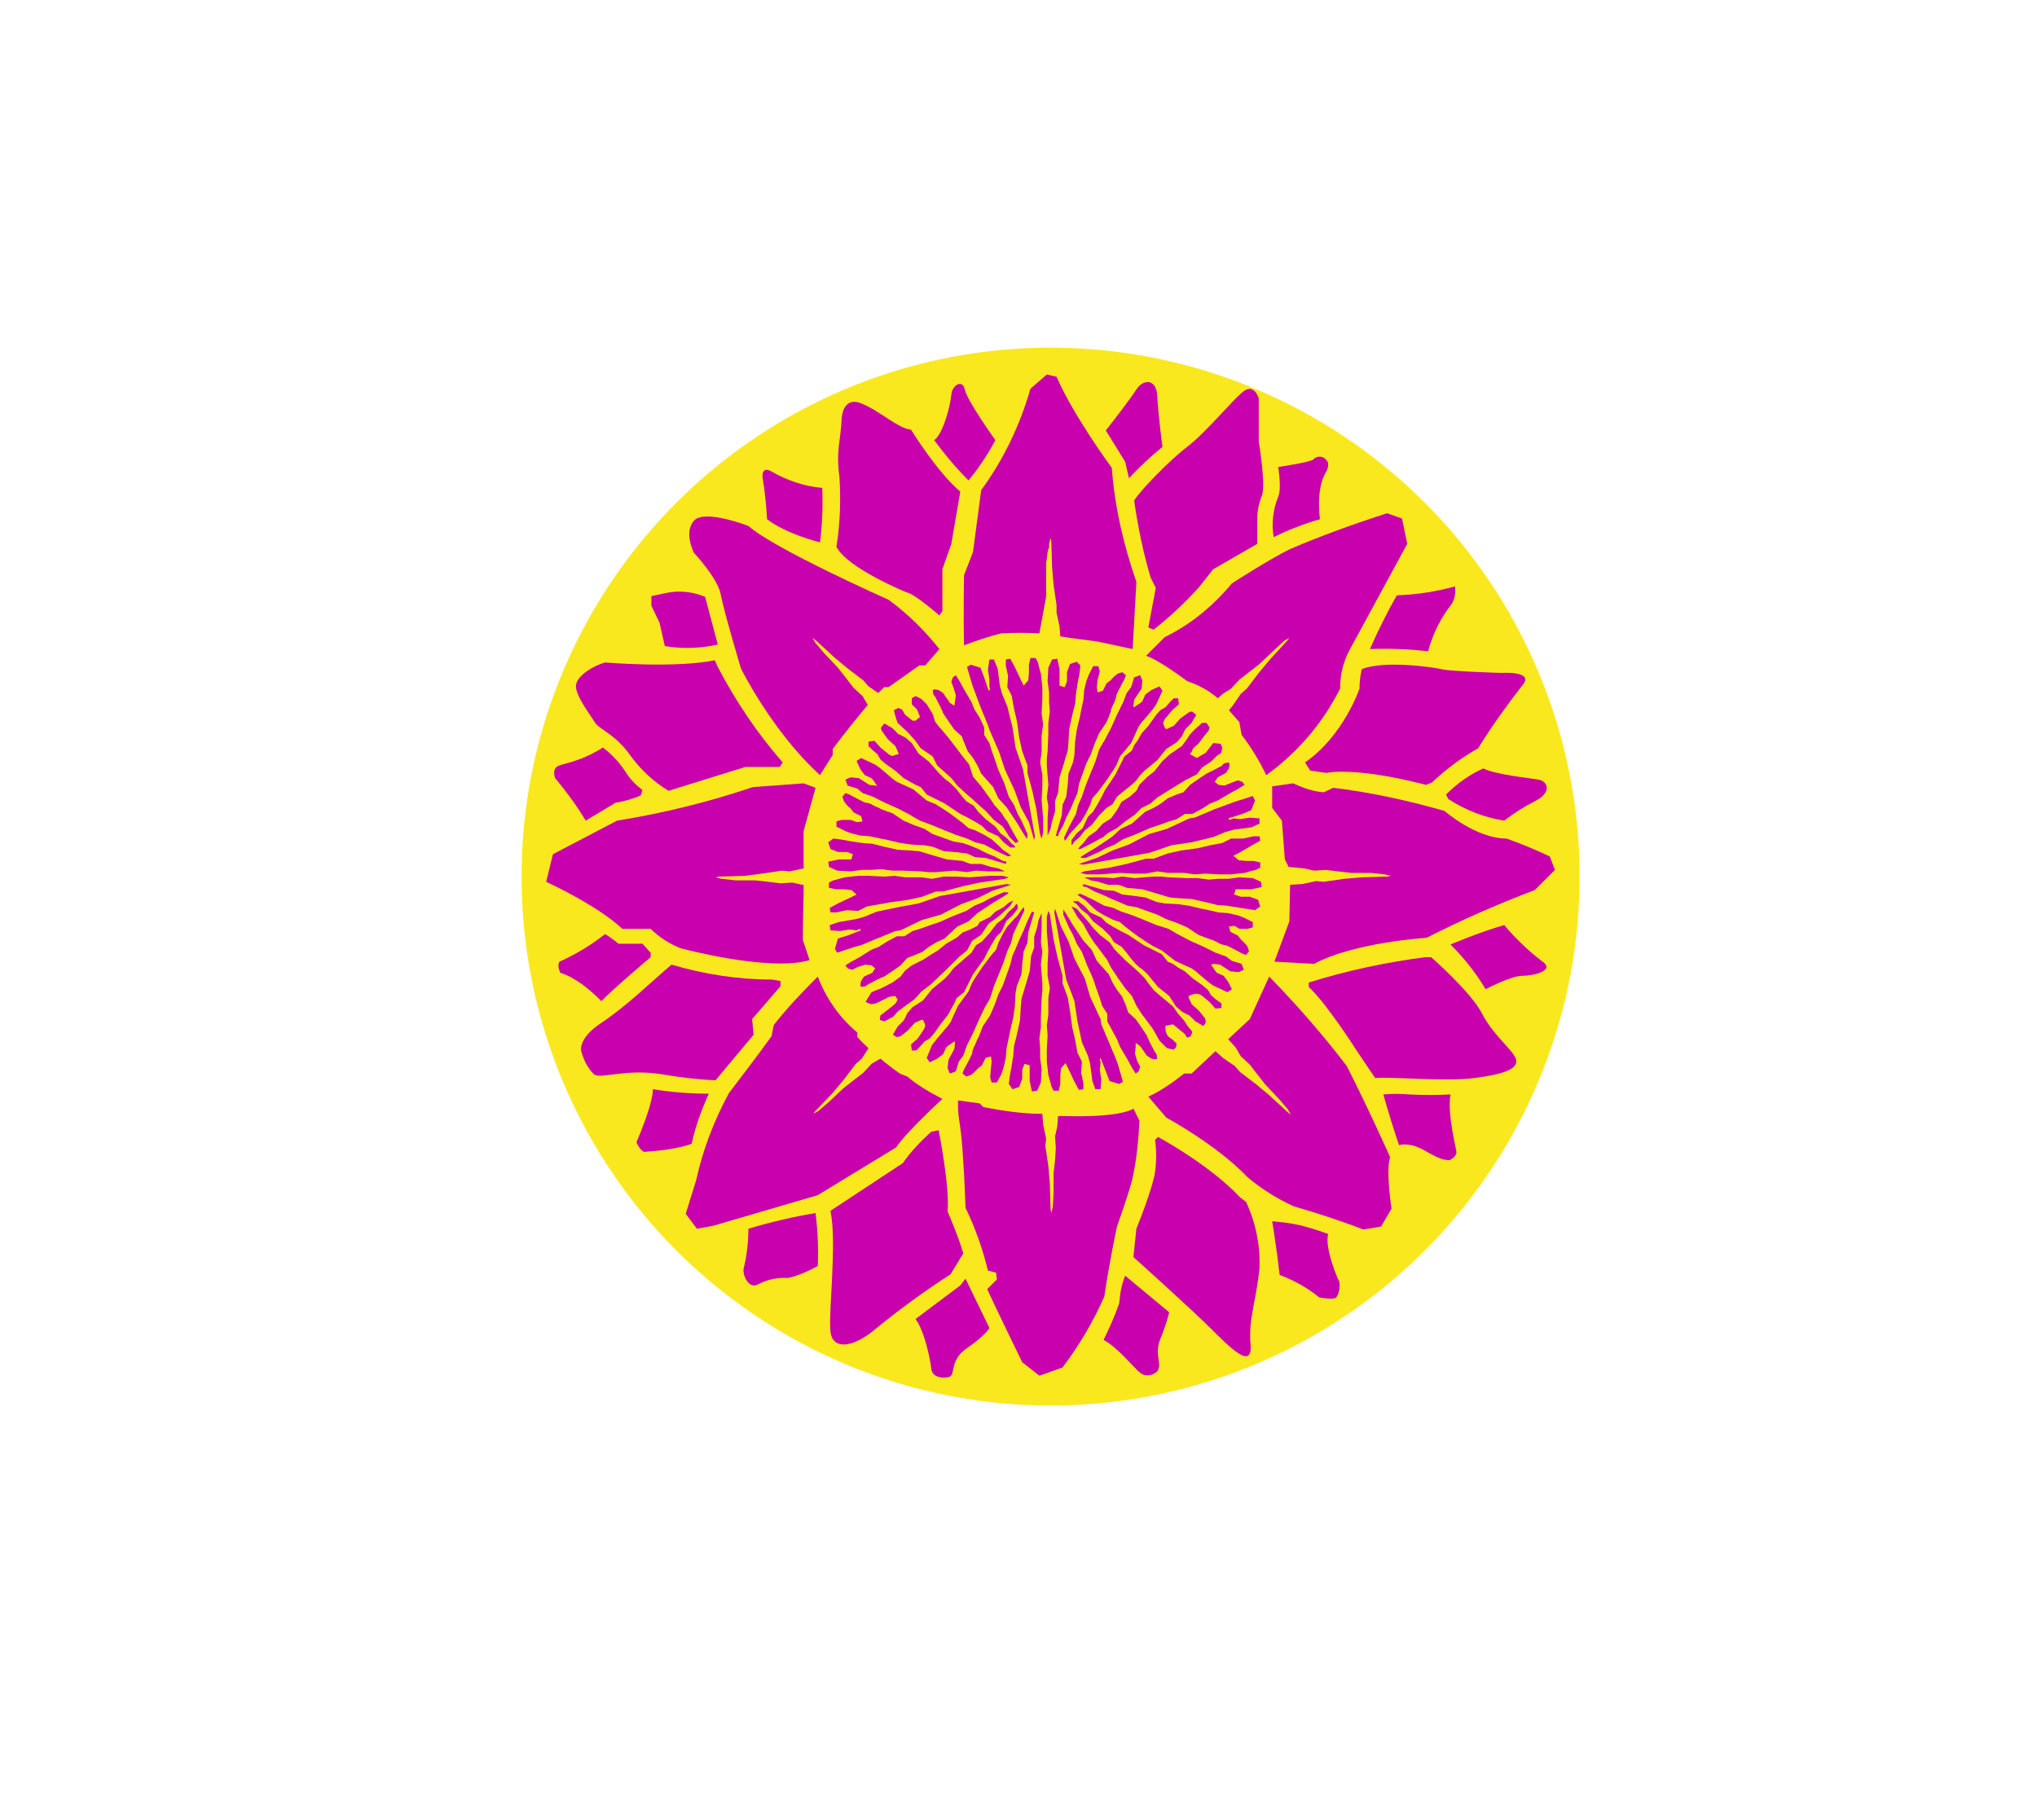 <?xml version="1.0" encoding="utf-8"?>
<!-- Generator: Adobe Illustrator 23.0.1, SVG Export Plug-In . SVG Version: 6.00 Build 0)  -->
<svg version="1.1" xmlns="http://www.w3.org/2000/svg" xmlns:xlink="http://www.w3.org/1999/xlink" x="0px" y="0px"
	 viewBox="0 0 273 243.9" style="enable-background:new 0 0 273 243.9;" xml:space="preserve">
<style type="text/css">
	.st0{fill:#FAE81F;}
	.st1{fill:#C900AE;}
</style>
<g id="Layer_2">
	<circle class="st0" cx="140.8" cy="117.5" r="70.9"/>
</g>
<g id="Layer_1">
	<title>Emblem</title>
	<g>
		<path class="st1" d="M181.1,86.7c-1,1.7-1.5,3.6-1.5,5.6c-2.3,4.6-5.7,8.6-9.9,11.6c-0.9-1.9-2-3.7-3.3-5.4l-0.3-1.7l-1.4-1.6
			l0.5-0.6l1.1-1.6l0.8-0.7l1.6-2.1l1.5-1.8l2.3-2.5l0.3-0.4l-0.7,0.4l-1.4,1.3l-1.9,1.8l-1.4,1.1l-1.3,1l-1.1,1.2l-1.1,0.7
			l-0.7,0.6l-0.1-0.1c-1.2-1-2.5-1.7-4-2.2c0,0-3.7-2.8-5.5-3.4l2.5-2.5c3.5-1.7,6.5-4.2,9-7.2c0,0,5.1-3.3,7.8-4.6
			c4.2-1.8,8.6-3.4,13-4.8l2,0.7l0.7,3.4L181.1,86.7z"/>
		<path class="st1" d="M208.4,116.6l-2.7,2.7c-5,1.9-9.8,4-14.5,6.4c0,0-9.7,0.6-15.1,3.5l-5.3-0.3l2-5.4l0.1-4.9l1.6-0.1l1.9-0.4
			l1,0.1l2.7-0.4l2.4-0.2l3.4-0.1l0.5-0.1l-0.8-0.2l-1.9-0.2h-2.6l-1.8-0.2l-1.6-0.2l-1.6,0.1l-1.3-0.3l-2.1-0.2l-0.5-1l-0.4-5.2
			l-1.3-1.7v-2.9l2.8-0.4c1.3,0.6,2.7,1.1,4.1,1.2l1.3-0.6c5,0.6,10,1.7,14.9,3.1c0,0,4.2,3.7,8.3,3.7c2,0.7,3.9,1.5,5.8,2.4
			L208.4,116.6z"/>
		<path class="st1" d="M186.5,162l-1.4,2.4l-2.4,0.4c-3.1-1.2-6.2-2.2-9.3-3.1c-2.2-1-4.3-2.3-6.2-3.9c-4.2-4.4-10.9-8-10.9-8
			l-2.4-2.8c1.7-0.8,3.3-1.9,4.8-3.1h1l3.2-3l1,0.9l1.6,1.1l0.7,0.8l2.1,1.6l1.8,1.5l2.5,2.3l0.4,0.3l-0.4-0.7l-1.2-1.4l-1.8-1.9
			l-1.1-1.4l-1-1.3l-1.2-1.1l-0.7-1.2l-1-1.1l2.9-2.7l2.6-5.7c3.7,3.8,7.2,7.8,10.4,12c3,5.9,5.8,12.2,5.8,12.2
			C185.7,157.1,186.5,162,186.5,162z"/>
		<path class="st1" d="M152.3,78l-0.5,9l-4.7-1l-3.7-0.5l-1.3-0.2L142,84l-0.4-1.9v-1l-0.4-2.7l-0.2-2.4l-0.1-3.4l-0.1-0.5l-0.2,0.8
			v0.5l-0.1,0.2l-0.1,0.4l-0.2,1.6V80l-0.9,4.9c-1.7-0.1-3.4-0.1-5.1,0c-1.7,0.4-3.4,1-5,1.6c-0.1-4.6,0-9.4,0-9.4l1.2-3.1l1.1-8.3
			c3-4.1,5.2-8.7,6.6-13.6l2.2-1.9l1.3,0.3c2.3,5.3,7.4,12.2,7.4,12.2C149.4,68,150.6,73.1,152.3,78z"/>
		<path class="st1" d="M152.7,150.2c-0.1,2.7-0.4,5.5-1,8.1c-0.8,2.8-2,6.1-2,6.1s-1,4.6-1.7,9.4c-1.5,3.4-3.4,6.6-5.6,9.5l-3.1,1.1
			l-2.3-1.8c0,0-3.7-7.6-4.7-9.8l1.3-1.3l-0.1-0.9l-1.1-0.3c-0.7-2.9-1.7-5.7-3-8.4c0,0-0.1-3.5-0.4-7.7s-0.7-4.4-0.6-6.7l2.9,0.4
			l0.5,0.5c2.6,0.5,5.3,0.9,7.9,0.9l0.1,1.4l0.4,1.9l-0.1,1l0.4,2.7l0.2,2.4l0.1,3.4l0.1,0.5l0.2-0.8l0.1-1.9v-2.6l0.2-1.8l0.1-1.6
			l-0.1-1.6l0.3-1.3l0.1-1.4h1c7.7,0.2,9.1-1,9.1-1L152.7,150.2z"/>
		<path class="st1" d="M126.3,147.3c0,0-4.8,4.4-6.2,6.5l-10.5,6.4c0,0-8.5,2.5-14,4.1l-2.2,0.4l-1.5-2l1.4-4.5
			c0.9-4.1,2.4-8,4.4-11.7c0,0,3.7-4.8,5.7-7.6l0.3-1.5c1.8-2.3,3.8-4.4,5.9-6.5c1.1,2.9,2.9,5.5,5.3,7.5v0.6c0,0,0.5,0.6,1.5,1.5
			l-0.9,1.4l-0.8,0.7l-1.6,2.1l-1.5,1.8l-2.3,2.4l-0.3,0.4l0.7-0.4l1.4-1.2l1.9-1.8l1.4-1.1l1.3-1l1.1-1.2l1.2-0.7l0,0
			c0.7,0.6,1.6,1.3,2.6,2l1,0.4C123,145.5,124.6,146.4,126.3,147.3z"/>
		<path class="st1" d="M107.6,126l0.9,2.7c-5.5,1.6-17.3-1.6-17.3-1.6c-1.5-0.6-2.9-1.5-4-2.6h-3.8c-3.4-3.2-10.2-6.3-10.2-6.3
			l0.9-3.7l8.6-4.5c6.2-1,12.3-2.5,18.2-4.5l6.8-0.5l1.6,0.6l-1.6,5.8v5l-1.9,0.4l-1-0.1l-2.7,0.4l-2.3,0.3l-3.4,0.1l-0.5,0.1
			l0.8,0.2l1.9,0.2h2.6l1.8,0.2l1.6,0.2l1.6-0.1l1.3,0.3h0.2v1.4C107.6,123.2,107.6,126,107.6,126z"/>
		<path class="st1" d="M125.9,87l-1.9,2.2h-0.8l-4.1,2.9h-0.6c-0.2,0.2-0.5,0.5-0.8,0.8l-1.3-0.9l-0.7-0.8l-2.1-1.6l-1.8-1.5
			l-2.5-2.3l-0.4-0.3l0.4,0.7l1.2,1.4l1.8,1.9l1.1,1.4l1,1.3l1.2,1.1l0.7,1.2l0,0c-2.3,2.7-4.7,5.9-4.7,5.9v0.8l-1.7,2.7
			c-6.4-5.8-10.6-14.3-10.6-14.3s-2.3-7.7-2.7-9.9S93,74.1,93,74.1s-1.4-2.7,0-4.3s7.3,0.7,7.3,0.7c3.5,3.1,18.8,9.9,18.8,9.9
			C121.7,82.3,123.9,84.5,125.9,87z"/>
		<path class="st1" d="M152,67.1c0.5,3.5,1.2,6.9,2.2,10.3l0.7,1.4l-1,5.3l0.7,0.3c2.2-1.7,4.2-3.6,6.1-5.7l1.9-2.4
			c0,0,4-2.3,5.9-3.4v-3.3c0-1.1,0.2-2.1,0.6-3.1c0.6-1.4-0.4-7.3-0.4-7.3v-5.8c0,0-0.6-2.1-2.1-0.9s-5,5.5-7.5,7.4
			S152.6,66,152,67.1z"/>
		<path class="st1" d="M182.5,89.7c-0.2,0.9-0.3,1.8-0.3,2.6c0,0-2.1,6.3-7.3,9.9l0.7,1.1l2.2,0.3c0,0,3.6-0.9,13.3,1.6l0.8-0.3
			c1.9-1.8,3.9-3.3,6.2-4.6c1.8-2.9,3.8-5.7,5.9-8.4c1.8-2-2.7-1.7-2.7-1.7s-6.9-0.2-8.1-0.5S185.4,88.5,182.5,89.7z"/>
		<path class="st1" d="M121.5,79.4c1.1,0.2,4.4,3.1,4.4,3.1l0.4-0.6v-5.6l1.2-3.4l1.2-7c-3.1-2.6-6.6-8.3-6.6-8.3
			c-1.8-0.2-4-2.4-6.6-3.5s-2.7,2-2.7,2c-0.1,2.9-0.8,4.2-0.3,7.8c0.2,3.1,0.1,6.3-0.4,9.4C113.6,76.2,121.5,79.4,121.5,79.4z"/>
		<path class="st1" d="M84.5,101.3c1.4,1.9,3.1,3.5,5.1,4.7l10.3-3.2h4.6l0.4-0.6c-3.4-3.9-6.3-8.2-8.7-12.8l-0.4-0.9
			c-5.3,1.1-14.7,0.3-14.7,0.3c-1.5,0.4-3.7,1.7-3.9,3s1.9,4,2.5,5S82.5,98.4,84.5,101.3z"/>
		<path class="st1" d="M88.7,144c2.4,0.4,4.8,0.7,7.2,0.8l5.1-6.1l-0.2-2.1l3.8-4.4v-0.7l-1.1-0.2c-4.6,0-9.1-0.7-13.5-2
			c-2.7,2.3-6.2,5.7-9.4,7.8s-2.7,3.8-2.7,3.8c0.3,1.1,0.8,2.2,1.7,3.1C80.5,144.7,83.8,143.2,88.7,144z"/>
		<path class="st1" d="M129.1,168c-0.7-2.4-2.1-5.6-2.1-5.6c0.3-3.4-1.2-10.9-1.2-10.9l-1,0.2c-1.4,1.3-2.7,2.6-3.8,4.2l-9.7,6.4
			c0.9,4.3-0.3,13.6,0,16.2s3.2,2.1,6.2-0.5c3.2-2.6,6.5-5,9.9-7.2L129.1,168z"/>
		<path class="st1" d="M166.2,160.5c-4.1-4.4-11-8.1-11-8.1l-0.4,0.4c0.2,1.4,0.2,2.9,0,4.3c-0.3,2.2-2.5,7.6-2.5,7.6l-0.4,3.8
			c0,0,7.8,7,10.4,9.6s5.6,5.6,5.3,2.1s0.8-5.9,1.2-10.3c0.1-3-0.5-6-1.8-8.8L166.2,160.5z"/>
		<path class="st1" d="M198.7,136c-1.4-2.9-6.9-7.7-6.9-7.7H191c-5.3,0.7-10.5,1.8-15.6,3.4v0.6c2.4,2.2,6.4,8.5,6.4,8.5l2.5,3.7
			c2.3-0.2,9.4,0.5,13.3,0s5.8-1.2,5.6-2.4S200.2,138.9,198.7,136z"/>
		<path class="st1" d="M89.1,86.6c2.4,0.4,4.8,0.3,7.1-0.2L94.5,80c-1.7-0.7-3.5-0.9-5.3-0.5l-1.9,0.4v1.3l1.1,2.3L89.1,86.6z"/>
		<path class="st1" d="M102.8,69.6c2.6,2,7.1,3.1,7.1,3.1c0.3-2.4,0.4-4.8,0.3-7.3c-2.4-0.2-4.7-1-6.8-2.2c-1.4-0.8-1.2,0.8-1.2,0.8
			C102.5,65.8,102.7,67.7,102.8,69.6z"/>
		<path class="st1" d="M129.8,64.4c1.4-1.7,2.6-3.5,3.6-5.4c0,0-3.8-5.3-4.1-6.8c-0.3-1.4-1.7-0.6-1.8,0.7s-1.1,5.3-2.3,6.1
			C126.6,60.9,128.1,62.7,129.8,64.4z"/>
		<path class="st1" d="M151.3,64.1c1.4-1.5,2.9-2.9,4.5-4.2c0,0-0.6-4.4-0.7-6.8s-1.9-2.3-2.8-0.9s-3,4.1-4.1,5.5l2.6,4.2
			L151.3,64.1z"/>
		<path class="st1" d="M176.9,69.6c0,0-0.6-4,0.8-6.3c0,0,0.7-1.1,0-1.7c-0.4-0.5-1.2-0.5-1.6-0.1c0,0-0.1,0.1-0.1,0.1
			c-0.6,0.4-4.7,1-4.7,1s0.5,2.9,0,4c-0.7,1.7-0.9,3.6-0.6,5.4C172.7,71,174.8,70.2,176.9,69.6z"/>
		<path class="st1" d="M183.6,87c2.6-0.1,5.2,0,7.8,0.3c0.6-2.3,1.7-4.5,3.2-6.4c0.4-0.7,0.5-1.5,0.4-2.3c-2.5,0.7-5.1,1.1-7.8,1.2
			C185.9,82.1,184.7,84.5,183.6,87z"/>
		<path class="st1" d="M193.8,106.5l0.3,0.6c2.3,1.5,4.9,2.5,7.5,2.9c1.3-1,2.7-1.9,4.1-2.6c2.4-1.2,1.7-2.7,0.5-2.9
			s-5.9-0.7-7.4-1.5C197,103.8,195.3,105,193.8,106.5z"/>
		<path class="st1" d="M78.5,110l4-2.4c1.2-0.2,2.3-0.5,3.4-1l0.2-0.7c-0.9-0.7-1.7-1.5-2.3-2.5c-0.8-1.2-1.8-2.3-3-3.2
			c-3.3,2.1-5.6,2.1-6.2,2.6s-0.2,1.5-0.2,1.5C75.9,106.1,77.3,108,78.5,110z"/>
		<path class="st1" d="M80.6,134.2c1.4-1.5,6.6-5.9,6.6-5.9v-0.6c-0.4-0.4-0.7-0.8-1.1-1.2h-3.2c-0.7-0.6-1.8-1.3-1.8-1.3
			c-1.9,1.5-3.9,2.7-6.1,3.7c-0.4,0.5,0.1,1.5,0.1,1.5C77.8,131.2,80.6,134.2,80.6,134.2z"/>
		<path class="st1" d="M206.6,128.8c-1.8-1.4-3.5-3-5-4.8c-3.2,0.9-7.2,2.6-7.2,2.6c1.8,1.8,3.4,3.8,4.7,6c0,0,3.4-1.8,4.9-1.8
			S208.6,130.1,206.6,128.8z"/>
		<path class="st1" d="M95,146.6c-2.5,0-5-0.2-7.5-0.6c0,2.1-2.2,7.1-2.2,7.1c0.2,0.5,0.5,1,1,1.3c4.7-0.3,6.4-1.1,6.4-1.1
			C93.2,151,94,148.8,95,146.6z"/>
		<path class="st1" d="M194.4,146.7c-1.8,0.1-3.7,0.1-5.5,0c-1.2-0.1-2.3-0.1-3.5,0c0,0,0.9,3.3,2.1,6.8c0,0,1.3-0.5,3.4,0.7
			s2.6,1.3,3.4,1.3c0.4-0.2,0.8-0.5,0.9-1C195.3,154.5,193.9,149.3,194.4,146.7z"/>
		<path class="st1" d="M100.3,164.7c0,1.8-0.2,3.5-0.6,5.2c-0.3,0.8,0.6,3.1,2,2.2c1.2-0.6,2.5-0.9,3.9-0.8c1.4-0.3,2.7-0.9,4-1.6
			c0.1-2.4,0-4.7-0.3-7.1C106.3,163.1,103.3,163.8,100.3,164.7z"/>
		<path class="st1" d="M178,165.4c-1.4-0.5-2.9-1-4.4-1.3c-1-0.2-2-0.3-3.1-0.4c0,0,0.6,3.6,1,7.2c1.9,0.7,3.7,1.7,5.3,3
			c0,0,1.9,0.4,2.3,0c0.4-0.6,0.5-1.4,0.4-2.1C179.3,171.5,177.5,167.3,178,165.4z"/>
		<path class="st1" d="M128.7,172.3l-6,4.5c1.2,1.6,2,5.5,2.1,6.6s1.2,1.4,2.3,1.2s0-2.2,2.5-3.9c2.5-1.7,3-2.7,3-2.7l-3.2-6.6
			L128.7,172.3z"/>
		<path class="st1" d="M150,174.7c-0.6,1.7-1.3,3.3-2.1,4.9c1.9,1,4.1,3.8,4.9,4.4c0.7,0.6,1.8,0.4,2.4-0.3c0,0,0,0,0-0.1
			c0.5-0.8-0.5-2.1,0.3-4.1c0.5-1.2,0.9-2.4,1.2-3.6l-5.9-4.9C150.3,172.2,150.1,173.4,150,174.7z"/>
		<polygon class="st1" points="148.2,143.6 148.7,144.9 150,145.3 150.5,145 149.8,142.6 149.5,141.8 148.7,139.9 147.6,137.3 
			147.5,136.6 146.1,133.6 145.4,131.2 144,128.5 143.2,126.2 142.2,124.2 141.4,121.8 141.3,122.3 142.9,131.3 144,134.2 
			144.4,136.9 145,139.7 145.8,141.5 146.1,142.6 146.4,144.9 146.8,146 147.5,146 147.6,144.7 147.4,143.4 147.5,142.4 147.4,142 
			147.5,141.8 		"/>
		<path class="st1" d="M140.3,142.3l0.2,1.8c0,0,0.4,1.4,0.4,1.5c0.1,0.2,0.2,0.4,0.3,0.6h0.7l0.2-0.9v-1.1c0-0.1,0.1-1,0.1-1
			l0.6-0.7l0.4,0.8l0.8,1.7l0.6,1.1l0.6-0.1v-0.8l-0.3-1.4l0.1-1.5l-0.6-1.2l-0.3-1.7l-0.4-1.7l-0.3-2.2l-0.3-1.8l-0.7-1.9v-1
			l-0.7-2.6l-0.5-2.3l-0.5-3.4l-0.2-0.4l-0.2,0.8v1.9l0.2,2.6l-0.1,1.8v1.6l0.3,1.6l-0.2,1.4v2.2l-0.2,1.4l0.1,1.4l-0.1,1.9
			L140.3,142.3z"/>
		<path class="st1" d="M139.5,126.3l0.1-1.6v-2.3l-0.4,0.9l-0.2,1l-0.4,1.3v1.4c0,0.1-0.4,1.1-0.4,1.1l-0.2,2.1l-0.5,1.7l-0.6,2
			l-0.1,1.2c0,0-0.1,1.6-0.1,1.7s-0.4,1.7-0.4,1.8s-0.4,1.6-0.4,1.6s-0.1,1.1-0.1,1.3c-0.1,0.7-0.2,1.3-0.3,1.9
			c-0.1,0.2-0.3,1.9-0.3,1.9l0.5,0.7l0.9-0.3l0.4-1.1v-1.2l0.3-0.8l0.7,0.2v2.1l0.3,1.4l0.7-0.1l0.5-1.1l0.1-1.8l-0.2-1.5v-1.3
			l-0.1-1.3l0.2-1.5v-1.4l0.1-2.4l0.1-1.1v-1l-0.1-1.3l-0.1-1.2l0.2-1.7L139.5,126.3z"/>
		<path class="st1" d="M132.7,144.4l0.2,0.7h0.7l0.6-1.1l0.3-0.9l0.3-1.3l0.1-1.3l0.3-1.4l0.2-1l0.4-1.7l0.2-1.4
			c0,0,0.1-1.6,0.1-1.8s0.2-1.1,0.2-1.1l0.6-1.5l0.1-1.4l0.2-1.7l0.5-1.1l0.1-1.4l0.8-2.7l-0.3-0.1l-0.2,0.4l-0.5,1.1l-0.4,1
			l-0.6,1.3l-0.5,1.2l-0.4,0.9l-0.3,1.2l-0.5,1.4l-0.5,1.4l-0.6,1.2l-0.5,1.4l-0.6,1.4l-0.4,0.6l-0.6,0.9c0,0-0.5,1.4-0.6,1.5
			s-0.4,1-0.6,1.3c-0.1,0.3-0.2,0.5-0.2,0.8c0,0.1-0.8,1.6-0.9,1.8c-0.2,0.3-0.3,0.6-0.4,0.9l0.5,0.4l0.6-0.2
			c0.3-0.2,0.5-0.4,0.8-0.7c0-0.1,0.7-0.6,0.7-0.6l0.5-1l0.7-0.2c0,0,0.1,0.6,0.1,0.7s-0.1,1-0.1,1L132.7,144.4z"/>
		<path class="st1" d="M127.1,142.1l-0.1,1.1l0.3,0.7l0.8-0.3l0.4-1.3l0.6-0.8l0.5-1.4l0.8-1.6l0.8-1.8l0.8-1.7
			c0.1-0.1,0.7-1.2,0.7-1.2l0.5-1.6l0.7-1.7l0.6-1.5l0.5-1.5l0.5-1.1l0.3-1.2l0.8-1.7l0.7-1.5l-0.1-0.4l-0.1,0.1l-0.3,0.4l-0.4,0.6
			l-0.5,0.5l-0.9,1l-0.6,1l-0.6,1.2l-0.3,0.9l-0.7,0.8l-1.2,1.6l-0.8,1.2l-0.5,0.8l-0.5,1.2l-1.4,1.9c0,0-0.9,2-1,2.2
			c-0.2,0.3-0.4,0.6-0.7,0.9c-0.1,0.1-1,1.2-1.1,1.3c-0.2,0.3-0.5,0.6-0.7,0.9l-0.7,1.7l0.4,0.6l1-0.5l0.8-0.6l0.4-0.9
			c0.3-0.3,0.7-0.5,1.1-0.8c0.1,0,0.1,0.2,0.1,0.2l-0.1,0.8L127.1,142.1z"/>
		<path class="st1" d="M123,139.2l-0.9,0.8l0.1,0.8h0.6l0.5-0.5l0.6-0.7l0.7-0.4l0.6-0.7l1-1.4l0.8-1l0.5-0.9l0.4-0.7l0.3-0.7l1-0.8
			l0.6-1.2l0.6-1.2l1.5-2.1l0.5-1l0.5-0.9l0.6-1l0.7-0.7l0.7-1.5l0.8-0.7l0.7-0.9v-0.3l-0.1-0.4l-0.2,0.2l-0.2,0.3l-0.7,0.6
			l-0.7,0.9l-0.9,0.7l-1,1.3l-1,1.1l-0.8,0.5l-0.6,1l-0.7,0.6l-0.8,0.7l-0.7,0.6c-0.2,0.2-0.4,0.4-0.6,0.7c0,0.1-0.8,0.9-0.8,0.9
			l-1.7,1.4l-1.2,1.5l-1.4,0.9l-0.7,0.8c0,0-0.4,0.9-0.5,1l-0.8,0.8c0,0-0.5,0.9-0.6,1s0.4,0.4,0.5,0.4s0.5-0.1,0.5-0.1l1-0.8l0.9-1
			c0.3-0.1,0.6-0.3,0.9-0.4c0.1,0,0.1,0,0.2,0c0.1,0.2,0.2,0.4,0.3,0.7c0,0.2-0.1,0.4-0.2,0.6L123,139.2z"/>
		<path class="st1" d="M152.2,139.8l0.6,0.4l0.9,1.3l0.6,0.4l0.5,0.1l0.3-0.1l-0.1-0.6c-0.1-0.1-0.2-0.3-0.3-0.4
			c0-0.1-0.7-1.3-0.7-1.4c-0.1-0.2-0.2-0.4-0.3-0.7l-0.8-1.2l-0.7-1l-1-0.9l-0.3-0.9l-0.5-1.2l-0.7-0.9l-0.6-1l-0.5-1.1l-1.6-1.8
			l-0.7-1.5l-1.1-1.2l-0.6-0.9l-0.8-1.2l-0.9-1.5l-0.4-0.6l0,0.2v0.5l0.8,1.8l0.5,0.9l0.5,1.2l0.7,1.1l0.7,1.8l0.8,1.8l0.4,1.2
			l0.5,1.4l0.3,1l0.7,1.1v1l0.7,1.3l0.6,1.1l0.4,1l1,1.7l0.6,1.1l0.5,0.8l0.4-0.3l0.2-0.6l-0.4-0.8l-0.3-1l0.1-0.8L152.2,139.8z"/>
		<polygon class="st1" points="131.9,90.8 131.4,89.5 130.1,89.1 129.6,89.4 130.3,91.8 130.6,92.6 131.3,94.5 132.4,97.2 
			132.6,97.8 133.9,100.8 134.7,103.2 136,106 136.8,108.2 137.9,110.2 138.6,112.6 138.7,112.1 137.1,103.1 136.1,100.2 
			135.7,97.5 135,94.7 134.3,93 134,91.9 133.7,89.6 133.2,88.4 132.6,88.4 132.4,89.8 132.6,91 132.6,92 132.7,92.4 132.5,92.6 		
			"/>
		<path class="st1" d="M139.8,109.7v1.9l-0.2,0.8l-0.2-0.5l-0.5-3.4l-0.5-2.3l-0.7-2.6v-1l-0.7-1.9l-0.4-1.8l-0.3-2.2l-0.4-1.7
			l-0.3-1.7l-0.6-1.2l0.1-1.5l-0.3-1.4v-0.8l0.6-0.1l0.6,1.1l0.8,1.7l0.4,0.8l0.6-0.7c0,0,0.1-0.8,0.1-1v-1.1l0.2-0.9h0.7
			c0.1,0.2,0.2,0.4,0.3,0.6c0,0,0.1,0.4,0.2,0.8l0,0c0.1,0.4,0.2,0.7,0.2,0.7l0.2,1.8v1.6l-0.1,1.9l0.1,0.8l0.1,0.7l-0.2,1.5v2.2
			l-0.2,1.4l0.3,1.6v1.6l-0.1,1.8L139.8,109.7z"/>
		<path class="st1" d="M144.8,89.2c-0.1,0.6-0.1,1.3-0.3,1.9c-0.1,0.6-0.2,1.3-0.3,1.9c0,0.1-0.1,1.3-0.1,1.3s-0.4,1.5-0.4,1.6
			s-0.4,1.7-0.4,1.8s-0.1,1.7-0.1,1.7l-0.1,1.2l-0.6,2l-0.5,1.6l-0.2,2.1c0,0-0.4,1-0.4,1.1v1.4l-0.4,1.3l-0.2,1l-0.4,0.9v-2.3
			l0.1-1.6l-0.2-1.2l0.2-1.7l-0.1-1.2l-0.1-1.3v-1l0.1-1l0.1-2.4v-1.4l0.2-1.5l-0.1-1.3v-1.3l-0.2-1.5l0.1-1.8l0.5-1.1l0.7-0.1
			l0.3,1.4v2.2l0.6,0.2h0.1l0.3-0.8v-1.2l0.4-1.1l0.9-0.3L144.8,89.2z"/>
		<path class="st1" d="M147.4,90l-0.2-0.7h-0.7l-0.6,1.2l-0.3,0.8l-0.3,1.2l-0.1,1.3l-0.3,1.4l-0.2,1l-0.4,1.7l-0.2,1.4
			c0,0-0.1,1.6-0.1,1.8s-0.2,1.1-0.2,1.1l-0.6,1.5l-0.1,1.4l-0.2,1.7l-0.5,1.1l-0.1,1.4l-0.8,2.7l0.3,0.1l0.1-0.4l0.6-1.1l0.4-1
			l0.6-1.2l0.5-1.2l0.4-0.9l0.2-1.2l0.5-1.4l0.5-1.4l0.6-1.2l0.5-1.4l0.6-1.4l0.4-0.6l0.6-0.9c0,0,0.6-1.4,0.6-1.6s0.4-1,0.5-1.2
			c0.1-0.3,0.2-0.5,0.2-0.8c0-0.1,0.8-1.6,0.9-1.8c0.2-0.3,0.3-0.6,0.4-0.9l-0.5-0.4l-0.6,0.2c-0.3,0.2-0.5,0.4-0.8,0.7
			c0,0.1-0.7,0.6-0.7,0.6l-0.5,1l-0.7,0.2c0,0-0.1-0.6-0.1-0.7s0.1-1,0.1-1L147.4,90z"/>
		<path class="st1" d="M153,92.3l0.1-1.1l-0.3-0.7l-0.8,0.3l-0.4,1.3l-0.6,0.8l-0.5,1.3l-0.8,1.6l-0.8,1.8l-0.9,1.7
			c-0.1,0.1-0.7,1.2-0.7,1.2l-0.5,1.6l-0.7,1.7l-0.6,1.5l-0.5,1.5l-0.5,1.1l-0.3,1.2l-0.9,1.7l-0.7,1.5l0.1,0.4l0.1-0.1l0.3-0.4
			l0.4-0.6l0.5-0.5l0.9-1l0.6-1l0.6-1.2l0.3-0.9l0.7-0.8l1.2-1.6l0.8-1.2l0.5-0.8l0.5-1.2l1.5-1.8l1-2.2c0.2-0.3,0.4-0.6,0.7-0.9
			c0.1-0.1,1-1.2,1.1-1.3c0.2-0.3,0.5-0.6,0.6-0.9l0.8-1.7l-0.4-0.6l-1.1,0.5l-0.8,0.6l-0.4,0.9c-0.3,0.3-0.7,0.5-1.1,0.8
			c-0.1,0-0.1-0.2-0.1-0.2l0.1-0.8L153,92.3z"/>
		<path class="st1" d="M157.1,95.2l0.9-0.8l-0.1-0.8h-0.6l-0.5,0.5l-0.6,0.7l-0.7,0.4l-0.6,0.7l-1,1.4l-0.9,1l-0.5,0.9l-0.5,0.7
			l-0.3,0.7l-1,0.8l-0.6,1.2l-0.6,1.2l-1.4,2.1l-0.5,1l-0.5,0.9l-0.6,1l-0.7,0.7l-0.7,1.5l-0.8,0.7l-0.7,0.9v0.3v0.4l0.2-0.2
			l0.2-0.3l0.7-0.6l0.7-0.9l0.9-0.7l1-1.3l1-1l0.8-0.5l0.6-1l0.7-0.6l0.9-0.7l0.7-0.6c0.2-0.2,0.4-0.4,0.6-0.7
			c0-0.1,0.8-0.9,0.8-0.9l1.7-1.4l1.2-1.5l1.4-0.9l0.7-0.8c0,0,0.4-0.9,0.5-1l0.8-0.8c0,0,0.5-0.9,0.6-1s-0.4-0.4-0.5-0.5
			s-0.5,0.1-0.5,0.1l-1.1,0.8l-0.9,1c-0.3,0.1-0.6,0.3-0.9,0.4c-0.1,0-0.2,0-0.2,0c-0.1-0.2-0.2-0.4-0.3-0.7c0-0.2,0.1-0.4,0.2-0.6
			L157.1,95.2z"/>
		<path class="st1" d="M127.9,94.6l-0.6-0.4l-0.9-1.3l-0.6-0.4l-0.5-0.1l-0.3,0.1l0.1,0.6c0.1,0.1,0.2,0.3,0.3,0.4
			c0,0.1,0.7,1.3,0.7,1.4c0.1,0.2,0.2,0.4,0.3,0.7l0.8,1.2l0.7,1l1,0.9l0.3,0.8l0.5,1.2l0.7,0.9l0.6,1l0.5,1.1l1.6,1.8l0.7,1.5
			l1.1,1.2l0.6,0.9l0.8,1.2l0.9,1.5l0.4,0.6l0.1-0.1v-0.5l-0.8-1.8l-0.5-0.9l-0.5-1.2l-0.7-1.1l-0.6-1.8l-0.8-1.8l-0.4-1.2l-0.5-1.4
			l-0.3-1l-0.7-1.1v-1l-0.6-1.3l-0.7-1.1l-0.4-1l-1-1.7l-0.6-1.1l-0.5-0.8l-0.4,0.3l-0.2,0.6l0.3,0.8l0.3,1l-0.1,0.8L127.9,94.6z"/>
		<polygon class="st1" points="112.3,125.8 111.9,127.2 112.2,127.7 114.6,126.9 115.4,126.7 117.3,125.9 120,124.8 120.7,124.7 
			123.6,123.3 126.1,122.6 128.8,121.2 131,120.4 133,119.4 135.5,118.6 134.9,118.5 126,120.1 123.1,121.1 120.4,121.6 
			117.5,122.2 115.8,122.9 114.7,123.2 112.4,123.6 111.2,124 111.3,124.7 112.6,124.8 113.8,124.6 114.8,124.7 115.2,124.5 
			115.4,124.7 113.6,125.4 		"/>
		<path class="st1" d="M112.3,121.1l-1.1,0.6l0.1,0.6h0.8l1.4-0.3l1.5,0.1l1.2-0.6l1.7-0.3l1.7-0.3l2.2-0.3l1.8-0.4l1.8-0.7h1
			l2.6-0.7l2.3-0.5l3.4-0.5l0.5-0.2l-0.8-0.2h-1.9l-2.6,0.2l-1.8-0.1h-1.6l-1.6,0.3l-1.4-0.2h-2.2l-1.4-0.2l-1.4,0.1l-1.9-0.1h-1.6
			l-1.8,0.2c0,0-1.4,0.4-1.5,0.4c-0.2,0.1-0.4,0.2-0.6,0.3v0.7l0.9,0.2h1.1c0.1,0,1,0.1,1,0.1l0.7,0.6l-0.8,0.4L112.3,121.1z"/>
		<path class="st1" d="M112.4,115.2l-1.4,0.3l0.1,0.7l1.1,0.5l1.8,0.1l1.5-0.2h1.3l1.3-0.1l1.5,0.2h1.4l2.4,0.1l1,0.1h1l1.3-0.1
			l1.2-0.1l1.7,0.2l1.2-0.2l1.6,0.1h2.3l-0.9-0.4l-1-0.2l-1.3-0.4h-1.4c-0.1,0-1.1-0.4-1.1-0.4l-2.1-0.2l-1.7-0.5l-2-0.6l-1.2-0.1
			l-1.7-0.1c-0.1,0-1.7-0.4-1.8-0.4l-1.6-0.4l-1.3-0.1c-0.7-0.1-1.3-0.2-2-0.3c-0.2-0.1-1.9-0.3-1.9-0.3l-0.7,0.5l0.3,0.9l1,0.4h1.2
			l0.8,0.3l-0.2,0.7L112.4,115.2z"/>
		<path class="st1" d="M114,109.9h-1.2l-0.7,0.2v0.7l1.2,0.6l0.8,0.3l1.2,0.3l1.3,0.1l1.4,0.3l1,0.2l1.7,0.4l1.4,0.2
			c0,0,1.6,0.1,1.8,0.1l1.1,0.2l1.5,0.6l1.4,0.1l1.7,0.2l1.1,0.5l1.4,0.1l2.7,0.8l0.1-0.3l-0.5-0.1l-1.1-0.6l-1-0.4l-1.2-0.6
			l-1.2-0.5L129,113l-1.2-0.2l-1.4-0.5l-1.4-0.5l-1.1-0.7l-1.4-0.5l-1.4-0.6l-0.6-0.4l-0.9-0.6c0,0-1.5-0.5-1.6-0.6s-1-0.4-1.2-0.6
			c-0.3-0.1-0.5-0.2-0.8-0.2c-0.1,0-1.6-0.8-1.8-0.9c-0.3-0.2-0.6-0.3-0.9-0.4l-0.4,0.5l0.2,0.6c0,0,0.6,0.8,0.7,0.8
			s0.6,0.7,0.6,0.7l1,0.5l0.2,0.7c0,0-0.6,0.1-0.7,0.1S114,109.9,114,109.9z"/>
		<path class="st1" d="M117.3,105.3l-0.8-0.1l-1.4-0.9l-1.1-0.1l-0.7,0.3l0.3,0.8l1.3,0.4l0.7,0.6l1.4,0.5l1.6,0.8l1.8,0.8l1.7,0.9
			c0.1,0.1,1.2,0.7,1.2,0.7l1.6,0.6l1.7,0.7l1.5,0.6l1.5,0.5l1.1,0.5l1.2,0.3l1.7,0.9l1.5,0.7l0.4-0.1l-0.1-0.1l-0.4-0.3l-0.6-0.4
			l-0.5-0.5l-1-0.9l-1-0.6l-1.2-0.6l-0.9-0.3l-0.8-0.7l-1.6-1.2l-1.2-0.8l-0.8-0.5l-1.2-0.5l-1.8-1.5l-2.2-1
			c-0.3-0.2-0.6-0.4-0.9-0.7c-0.1-0.1-1.2-1-1.3-1.1c-0.3-0.2-0.6-0.5-0.9-0.6l-1.7-0.8l-0.6,0.4l0.5,1.1l0.6,0.8l0.9,0.4
			c0.3,0.3,0.5,0.7,0.8,1.1C117.5,105.3,117.3,105.3,117.3,105.3z"/>
		<path class="st1" d="M119.7,101.3c-0.2,0.1-0.6-0.2-0.6-0.2l-1.1-0.9l-0.8-0.9l-0.8,0.1v0.6l0.5,0.5l0.7,0.6l0.4,0.7l0.7,0.6
			l1.4,1l1,0.9l0.9,0.5l0.7,0.4l0.7,0.3l0.8,1l1.2,0.6l1.2,0.6l2.1,1.4l1,0.5l0.9,0.5l1,0.6l0.7,0.7l1.5,0.7l0.7,0.8l0.9,0.7h0.3
			h0.4l-0.2-0.3l-0.3-0.2l-0.6-0.7l-0.9-0.7l-0.7-0.9l-1.3-1l-1-1l-0.6-0.8l-1-0.6l-0.6-0.7l-0.7-0.9l-0.6-0.6
			c-0.2-0.2-0.4-0.4-0.7-0.6c-0.1,0-0.9-0.8-0.9-0.8l-1.5-1.7l-1.4-1.1l-0.9-1.4l-0.8-0.7c0,0-0.9-0.5-1-0.5l-0.8-0.8
			c0,0-0.9-0.5-1-0.6s-0.4,0.4-0.5,0.5s0.1,0.5,0.1,0.5l0.8,1.1l1,0.9c0.1,0.3,0.3,0.6,0.4,0.9c0,0.1,0,0.2,0,0.2
			C120.4,101.1,119.9,101.2,119.7,101.3z"/>
		<path class="st1" d="M115.8,130.9l-0.4,0.6l-0.1,0.5l0.1,0.3l0.6-0.1c0.1-0.1,0.3-0.2,0.4-0.3c0.1,0,1.3-0.7,1.4-0.7
			c0.2-0.1,0.4-0.2,0.7-0.3l1.2-0.8l1-0.7l0.9-1l0.8-0.3l1.2-0.5l0.9-0.7l1-0.6l1.1-0.5l1.7-1.6l1.5-0.7l1.2-1.1l0.9-0.6l1.2-0.8
			l1.5-0.9l0.6-0.4l-0.2-0.1h-0.5l-1.8,0.8l-0.9,0.5l-1.2,0.5l-1.1,0.7l-1.8,0.7l-1.8,0.8l-1.2,0.4l-1.4,0.5l-1,0.3l-1.1,0.7h-1
			l-1.3,0.7l-1.1,0.7l-1,0.4l-1.6,1l-1.1,0.6l-0.8,0.5l0.3,0.4l0.6,0.2l0.8-0.4l1-0.3l0.8,0.1l0.5,0.4l-0.4,0.6L115.8,130.9z"/>
		<polygon class="st1" points="167.7,108.6 168.2,107.3 167.9,106.7 165.4,107.5 164.6,107.8 162.7,108.5 160.1,109.6 159.4,109.7 
			156.4,111.1 154,111.8 151.3,113.2 149.1,114 147,115 144.6,115.8 145.2,115.9 154.1,114.3 157,113.3 159.7,112.9 162.6,112.2 
			164.3,111.5 165.4,111.2 167.7,110.9 168.8,110.4 168.8,109.7 167.5,109.6 166.2,109.8 165.3,109.7 164.8,109.9 164.6,109.7 
			166.5,109.1 		"/>
		<path class="st1" d="M167.8,113.3l1.1-0.6l-0.1-0.6H168l-1.4,0.3H165l-1.2,0.6l-1.6,0.3l-1.7,0.4l-2.2,0.3l-1.8,0.4l-1.9,0.7h-1
			l-2.6,0.7l-2.3,0.5l-3.4,0.5l-0.5,0.2l0.8,0.2h1.9l2.6-0.2l1.8,0.1h1.6l1.6-0.3l1.4,0.2h2.2l1.4,0.2l1.4-0.1l1.9,0.1h1.6l1.8-0.2
			c0,0,1.4-0.4,1.5-0.4c0.2-0.1,0.4-0.2,0.6-0.3v-0.7l-0.9-0.2H167c-0.1,0-1-0.1-1-0.1l-0.7-0.6l0.8-0.4L167.8,113.3z"/>
		<path class="st1" d="M167.7,119.2l1.4-0.3l-0.1-0.7l-1.1-0.5l-1.8-0.1l-1.5,0.2h-1.3l-1.3,0.1l-1.5-0.2H159l-2.4-0.1l-1-0.1h-1
			l-1.3,0.1l-1.2,0.1l-1.7-0.2l-1.2,0.2l-1.6-0.1h-2.3l0.9,0.4l1,0.2l1.3,0.4h1.4c0.1,0,1.1,0.4,1.1,0.4l2.1,0.2l1.7,0.5l2,0.6
			l1.2,0.1l1.7,0.1c0.1,0,1.7,0.4,1.8,0.4l1.6,0.4l1.3,0.1c0.7,0.1,1.3,0.2,1.9,0.3c0.6,0.1,1.2,0.2,1.9,0.3l0.7-0.5l-0.3-0.9
			l-1.1-0.4h-1.2l-0.9-0.3l0.2-0.7H167.7z"/>
		<path class="st1" d="M166.1,124.5h1.1l0.7-0.2v-0.7l-1.2-0.6l-0.8-0.3l-1.3-0.3l-1.3-0.1L162,122l-1-0.2l-1.7-0.4l-1.4-0.2
			c0,0-1.6-0.1-1.8-0.1l-1.1-0.2l-1.5-0.6l-1.4-0.2l-1.7-0.2l-1.1-0.5l-1.4-0.1l-2.7-0.8l-0.1,0.3l0.5,0.1l1.1,0.6l1,0.4l1.3,0.6
			l1.2,0.5l0.9,0.4l1.2,0.2l1.4,0.5l1.4,0.5l1.2,0.6l1.4,0.5l1.4,0.6l0.6,0.4l0.9,0.6c0,0,1.5,0.6,1.6,0.6s1,0.4,1.3,0.6
			c0.3,0.1,0.5,0.2,0.8,0.2c0.1,0,1.6,0.8,1.8,0.9c0.3,0.2,0.6,0.3,0.9,0.4l0.4-0.5l-0.2-0.6c-0.2-0.3-0.4-0.5-0.7-0.8
			c-0.1,0-0.6-0.7-0.6-0.7l-1-0.5l-0.2-0.7c0,0,0.6-0.1,0.7-0.1S166.1,124.5,166.1,124.5z"/>
		<path class="st1" d="M162.7,129.2l0.8,0.1l1.4,0.9l1.1,0.1l0.7-0.3l-0.3-0.8l-1.3-0.4l-0.8-0.6l-1.4-0.5l-1.6-0.8l-1.8-0.8
			l-1.7-0.9l-1.2-0.7l-1.6-0.5l-1.7-0.7l-1.5-0.6l-1.5-0.5l-1.1-0.5l-1.2-0.3l-1.7-0.9l-1.5-0.7l-0.4,0.1l0.1,0.1l0.4,0.3l0.6,0.4
			l0.5,0.5l1,0.9l1,0.6l1.2,0.6l0.9,0.3l0.8,0.7l1.6,1.2l1.2,0.8l0.8,0.5l1.2,0.6l1.8,1.4l2.2,1c0.3,0.2,0.6,0.4,0.9,0.7
			c0.1,0.1,1.2,1,1.3,1.1c0.3,0.2,0.6,0.5,0.9,0.6l1.7,0.8l0.6-0.4l-0.5-1l-0.6-0.8l-0.9-0.4c-0.3-0.3-0.5-0.7-0.8-1.1
			C162.6,129.2,162.7,129.2,162.7,129.2z"/>
		<path class="st1" d="M160.4,133.2c0.2,0,0.4,0.1,0.6,0.2l1.1,0.9l0.8,0.9l0.8-0.1v-0.6L163,134l-0.7-0.6l-0.4-0.7l-0.7-0.6l-1.4-1
			l-1-0.9l-0.9-0.5l-0.7-0.5l-0.7-0.3l-0.8-1l-1.2-0.6l-1.2-0.6l-2.1-1.4l-1-0.5l-0.9-0.5l-1-0.6l-0.7-0.7l-1.5-0.7l-0.7-0.8
			l-0.9-0.7h-0.3h-0.4l0.2,0.2l0.3,0.2l0.6,0.7l0.9,0.7l0.7,0.9l1.3,1l1,1l0.5,0.8l1,0.6l0.6,0.7l0.7,0.9l0.6,0.7
			c0.2,0.2,0.4,0.4,0.7,0.6c0.1,0,0.9,0.8,0.9,0.8l1.4,1.7l1.5,1.2l0.9,1.4l0.8,0.7c0,0,0.9,0.5,1,0.5l0.8,0.8c0,0,0.9,0.5,1,0.6
			s0.4-0.4,0.4-0.5s-0.1-0.5-0.1-0.5l-0.8-1l-1-0.9c-0.1-0.3-0.3-0.6-0.4-0.9c0-0.1,0-0.2,0-0.2
			C159.8,133.3,160.1,133.2,160.4,133.2z"/>
		<path class="st1" d="M164.3,103.6l0.4-0.6l0.1-0.5l-0.1-0.3l-0.6,0.1c-0.1,0.1-0.3,0.2-0.4,0.4c-0.1,0-1.3,0.7-1.4,0.7
			c-0.2,0.1-0.4,0.2-0.6,0.3l-1.2,0.8l-1,0.7l-0.9,1l-0.9,0.3l-1.2,0.5l-0.9,0.7l-1,0.6l-1.1,0.5l-1.8,1.6l-1.5,0.7l-1.2,1.1
			l-0.9,0.6l-1.2,0.8l-1.5,0.9l-0.6,0.4l0.2,0.1h0.5l1.8-0.8l0.9-0.5l1.2-0.5l1.1-0.7l1.8-0.7l1.8-0.8l1.2-0.4l1.4-0.5l1-0.3
			l1.1-0.7h1l1.3-0.7l1.1-0.7l1-0.4l1.7-1l1.1-0.6l0.8-0.5l-0.3-0.4l-0.6-0.2l-0.8,0.3l-1,0.4l-0.8-0.1l-0.5-0.4l0.4-0.6
			L164.3,103.6z"/>
		<path class="st1" d="M160.6,99.7c0.1-0.1,0.6-0.8,0.6-0.8l0.8-1l0.1-0.4l-0.4-0.6h-0.6l-0.9,0.8c0,0-0.9,0.9-0.9,1
			s-0.9,1.3-0.9,1.3l-1.6,1.1l-1,0.9l-1.1,1.4l-0.9,0.7l-1.1,1.1l-0.4,0.8l-0.9,0.8l-1.1,0.7l-0.6,1.1l-0.8,1.1l-1.1,0.7l-0.9,1
			l-1,0.7l-0.7,0.9l-0.5,0.5l-0.2,0.3h0.3l1.6-0.8c0,0,1.2-0.7,1.3-0.7s0.8-0.7,0.9-0.7l1.1-0.6l1.1-0.9l1.3-0.9l0.9-0.9l1.2-0.6
			l0.9-0.8l1.6-1l1.3-0.8l1-0.6l1.4-0.7l0.6-0.8c0-0.1,1.3-0.9,1.3-0.9l0.8-0.8l0.6-0.4l0.1-0.7l-0.2-0.5l-1-0.1l-1,1.3l-1.2,0.7
			l-0.9-0.5l0.3-0.5C159.7,100.4,160.5,99.8,160.6,99.7z"/>
		<path class="st1" d="M122.3,96.6l-1-0.8l-0.4-0.7l-0.5-0.2l-0.6,0.3L120,96l0.3,0.9l1.3,1.2l1,1.1l0.8,1.1l1.6,1.1l0.6,1.2
			l1.9,1.7l0.8,1l1.3,1.2l0.6,0.5l1.2,1.1l0.7,0.6l1.1,1.2l1.2,0.9l0.9,1.4l0.8,0.8l0.4-0.2l-0.7-1.2l-0.8-1.5
			c-0.3-0.3-0.5-0.7-0.7-1c0-0.1-1-1.1-1.1-1.3s-0.9-1.3-0.9-1.3l-0.8-1.1l-1.1-1.3l-0.5-1.6l-1.1-1.4l-1.6-2.1l-1-1.2
			c-0.3-0.3-0.6-0.7-0.9-1.1c0-0.1-0.3-1-0.3-1l-0.8-1.3l-0.7-0.7l-0.8-0.4l-0.5,0.3v0.8l0.7,0.7l0.4,1l-0.6,0.5L122.3,96.6z"/>
		<path class="st1" d="M157.2,137.3l1.6,1.3l0.3,0.5l0.5-0.2l0.2-0.6c0,0-0.4-0.5-0.5-0.6s-0.6-0.9-0.6-0.9l-0.8-0.9l-0.7-1l-1.2-1
			l-1.3-1.1l-0.8-1l-0.5-0.7l-0.9-0.9l-1.7-1.5l-1.4-1.4l-0.7-1l-1.2-0.9l-0.9-0.9l-0.8-1l-1-1.1l-0.5-0.6l-0.7-0.3l0.8,1.4l0.8,1
			l0.7,1.3l0.7,1.1l0.7,0.9l1.1,1.5l0.5,1l1,1.5l1,1.4l0.8,0.9l0.6,1.3l0.7,1.1l1.5,2l0.9,1.6l1,1l0.9,0.2c0,0,0.3-0.3,0.3-0.3
			s0.1-0.5,0.1-0.5c-0.2-0.2-0.4-0.4-0.6-0.6c-0.1,0-0.6-0.4-0.7-0.6s-0.2-0.6-0.2-0.6v-0.6L157.2,137.3z"/>
		<path class="st1" d="M118.8,135.5c-0.1,0.1-0.8,0.6-0.8,0.6l-0.1,0.6l0.6,0.2l1.2-0.6l0.6-0.7l1.2-0.9l1-0.7l1-1.1l1.3-1l2-1.9
			l0.9-0.9l0.9-0.9l1-0.8l0.7-1.3l1.2-0.8l1-1.5l1.4-1l1.5-1.4l0.4-0.7l-0.6,0.3l-0.7,0.6l-1.1,0.6l-0.7,0.7l-1.4,0.7l-0.3,0.5
			l-1,0.5L129,125l-0.8,0.7l-1.4,0.8l-1.1,0.9l-1,0.6l-0.9,0.6l-1.6,0.8l-0.9,0.7l-0.6,0.8l-1.1,0.8c0,0-1.7,0.9-1.8,0.9
			s-1,0.4-1,0.4l-0.5,0.8l-0.3,0.5l0.7,0.3l0.7-0.1l0.8-0.4l1-0.5l0.8-0.1c0.1,0.2,0.2,0.3,0.3,0.5c-0.1,0.2-0.2,0.4-0.3,0.5
			C120.1,134.5,118.9,135.4,118.8,135.5z"/>
	</g>
</g>
</svg>
